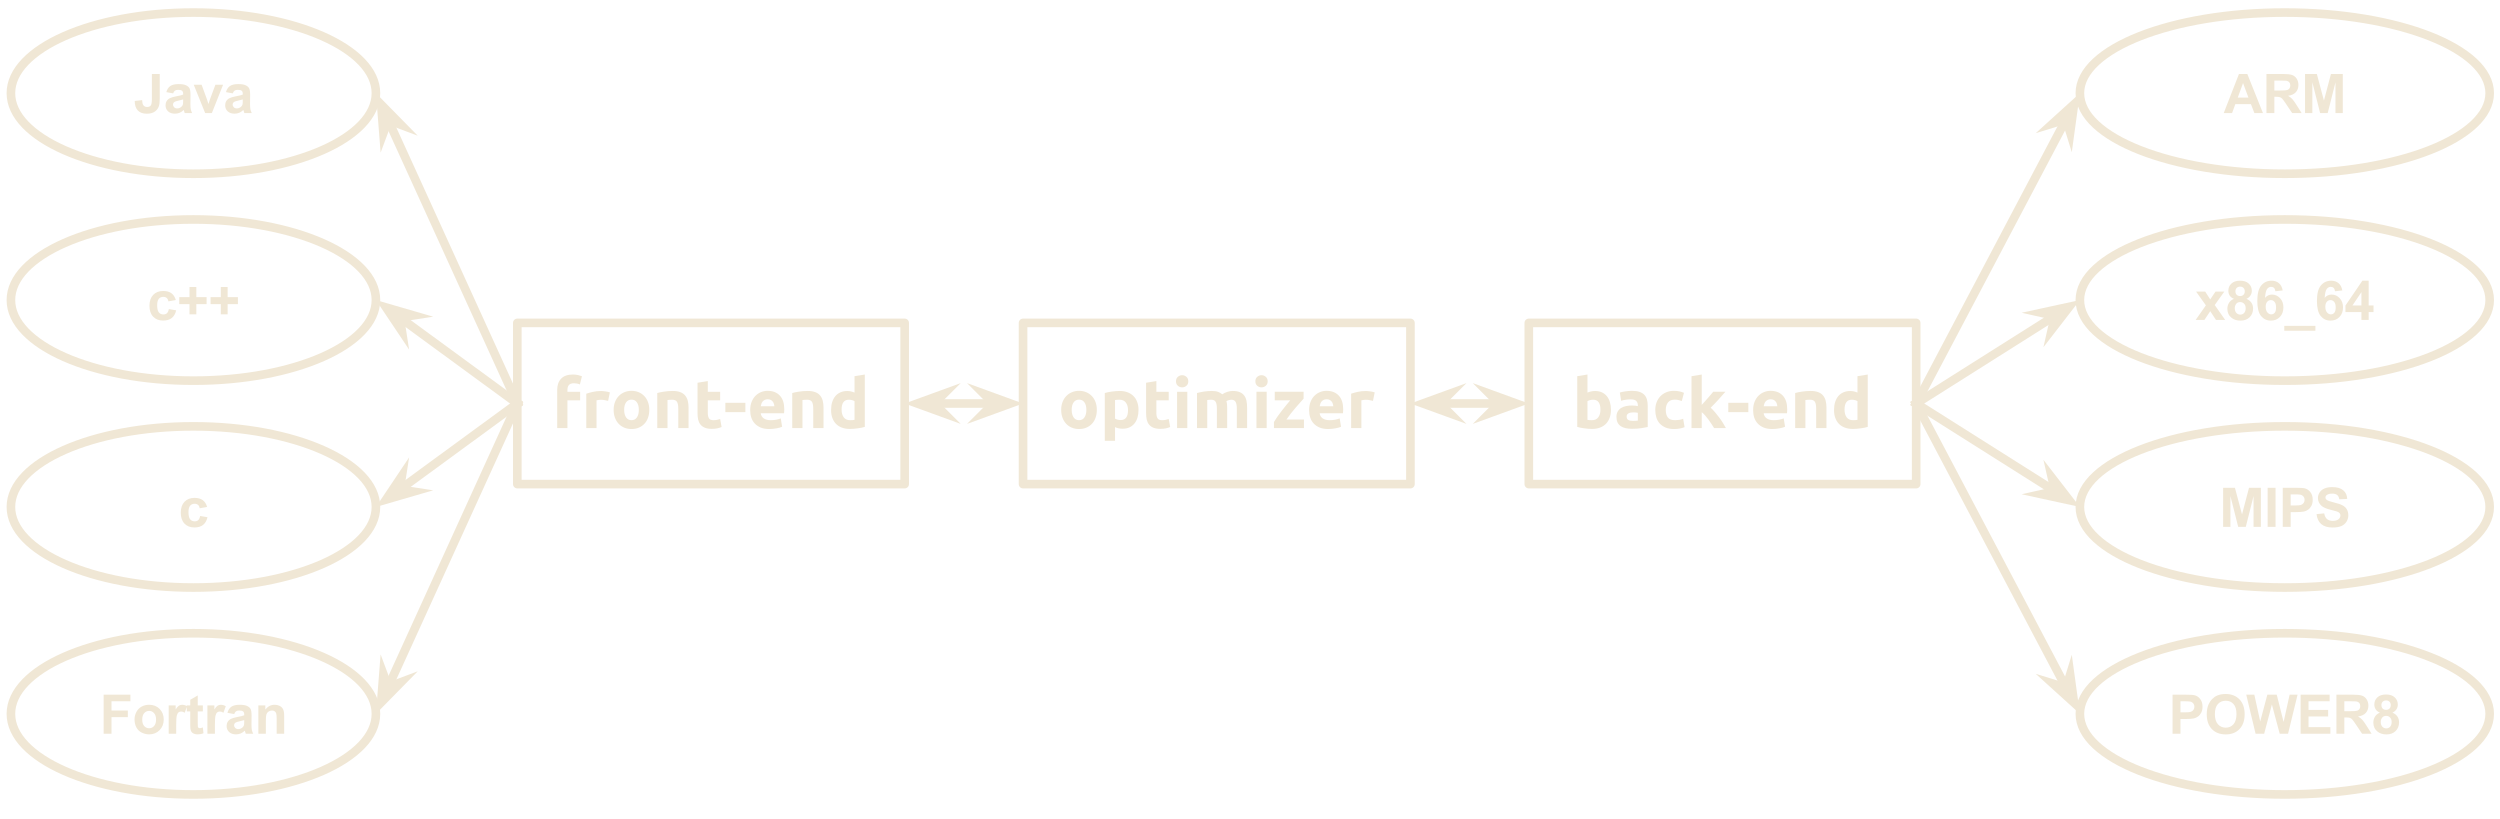 <?xml version="1.0" standalone="yes"?>

<svg version="1.1" viewBox="0.0 0.0 870.0 285.0" fill="none" stroke="none" stroke-linecap="square" stroke-miterlimit="10" xmlns="http://www.w3.org/2000/svg" xmlns:xlink="http://www.w3.org/1999/xlink"><clipPath id="p.0"><path d="m0 0l870.0 0l0 285.0l-870.0 0l0 -285.0z" clip-rule="nonzero"></path></clipPath><g clip-path="url(#p.0)"><path fill="#000000" fill-opacity="0.0" d="m0 0l870.0 0l0 285.0l-870.0 0z" fill-rule="nonzero"></path><path fill="#000000" fill-opacity="0.0" d="m356.024 112.373l134.803 0l0 56.094l-134.803 0z" fill-rule="nonzero"></path><path stroke="#f0e7d5" stroke-width="3.0" stroke-linejoin="round" stroke-linecap="butt" d="m356.024 112.373l134.803 0l0 56.094l-134.803 0z" fill-rule="nonzero"></path><path fill="#f0e7d5" d="m381.698 142.616q0 1.5 -0.438 2.734q-0.422 1.234 -1.25 2.109q-0.812 0.875 -1.953 1.359q-1.125 0.484 -2.547 0.484q-1.391 0 -2.531 -0.484q-1.141 -0.484 -1.969 -1.359q-0.812 -0.875 -1.266 -2.109q-0.453 -1.234 -0.453 -2.734q0 -1.484 0.469 -2.703q0.469 -1.219 1.297 -2.078q0.828 -0.875 1.969 -1.344q1.141 -0.484 2.484 -0.484q1.359 0 2.5 0.484q1.141 0.469 1.953 1.344q0.828 0.859 1.281 2.078q0.453 1.219 0.453 2.703zm-3.641 0q0 -1.641 -0.672 -2.594q-0.656 -0.953 -1.875 -0.953q-1.219 0 -1.891 0.953q-0.672 0.953 -0.672 2.594q0 1.656 0.672 2.641q0.672 0.969 1.891 0.969q1.219 0 1.875 -0.969q0.672 -0.984 0.672 -2.641zm14.49 0.125q0 -1.656 -0.75 -2.641q-0.734 -1.0 -2.203 -1.0q-0.469 0 -0.891 0.031q-0.406 0.031 -0.672 0.078l0 6.469q0.344 0.203 0.875 0.359q0.547 0.141 1.094 0.141q2.547 0 2.547 -3.438zm3.656 -0.094q0 1.469 -0.359 2.672q-0.359 1.188 -1.062 2.062q-0.703 0.859 -1.734 1.344q-1.031 0.469 -2.375 0.469q-0.734 0 -1.391 -0.141q-0.641 -0.141 -1.25 -0.406l0 4.75l-3.562 0l0 -16.625q0.469 -0.156 1.094 -0.281q0.625 -0.125 1.312 -0.219q0.688 -0.109 1.391 -0.156q0.703 -0.062 1.359 -0.062q1.562 0 2.781 0.469q1.219 0.469 2.062 1.328q0.844 0.844 1.281 2.062q0.453 1.219 0.453 2.734zm2.637 -9.453l3.578 -0.578l0 3.719l4.297 0l0 2.984l-4.297 0l0 4.438q0 1.125 0.391 1.797q0.391 0.672 1.594 0.672q0.578 0 1.188 -0.109q0.609 -0.109 1.125 -0.297l0.5 2.781q-0.656 0.266 -1.453 0.453q-0.781 0.188 -1.938 0.188q-1.453 0 -2.422 -0.391q-0.953 -0.391 -1.531 -1.094q-0.578 -0.719 -0.812 -1.719q-0.219 -1.016 -0.219 -2.234l0 -10.609zm14.343 15.766l-3.562 0l0 -12.625l3.562 0l0 12.625zm0.344 -16.266q0 0.984 -0.641 1.547q-0.641 0.562 -1.5 0.562q-0.859 0 -1.5 -0.562q-0.641 -0.562 -0.641 -1.547q0 -0.984 0.641 -1.547q0.641 -0.578 1.5 -0.578q0.859 0 1.5 0.578q0.641 0.562 0.641 1.547zm9.952 9.562q0 -1.719 -0.438 -2.438q-0.438 -0.719 -1.531 -0.719q-0.328 0 -0.688 0.031q-0.359 0.031 -0.703 0.078l0 9.75l-3.562 0l0 -12.188q0.453 -0.125 1.062 -0.25q0.609 -0.141 1.297 -0.25q0.688 -0.109 1.406 -0.156q0.719 -0.062 1.406 -0.062q1.375 0 2.219 0.344q0.859 0.344 1.406 0.828q0.766 -0.547 1.766 -0.859q1.0 -0.312 1.844 -0.312q1.5 0 2.469 0.422q0.984 0.406 1.562 1.188q0.578 0.766 0.781 1.828q0.219 1.047 0.219 2.344l0 7.125l-3.578 0l0 -6.703q0 -1.719 -0.453 -2.438q-0.438 -0.719 -1.516 -0.719q-0.281 0 -0.797 0.141q-0.516 0.141 -0.859 0.359q0.172 0.547 0.219 1.172q0.047 0.609 0.047 1.297l0 6.891l-3.578 0l0 -6.703zm17.329 6.703l-3.562 0l0 -12.625l3.562 0l0 12.625zm0.344 -16.266q0 0.984 -0.641 1.547q-0.641 0.562 -1.5 0.562q-0.859 0 -1.5 -0.562q-0.641 -0.562 -0.641 -1.547q0 -0.984 0.641 -1.547q0.641 -0.578 1.5 -0.578q0.859 0 1.5 0.578q0.641 0.562 0.641 1.547zm12.498 6.047q-0.422 0.469 -1.156 1.297q-0.734 0.812 -1.578 1.797q-0.844 0.984 -1.703 2.062q-0.844 1.078 -1.531 2.094l6.094 0l0 2.969l-10.438 0l0 -2.109q0.5 -0.859 1.203 -1.859q0.719 -1.0 1.484 -2.0q0.781 -1.016 1.547 -1.953q0.781 -0.953 1.422 -1.719l-5.375 0l0 -2.984l10.031 0l0 2.406zm1.922 4.0q0 -1.672 0.516 -2.938q0.516 -1.266 1.359 -2.094q0.844 -0.844 1.922 -1.266q1.094 -0.438 2.25 -0.438q2.688 0 4.25 1.641q1.562 1.641 1.562 4.828q0 0.312 -0.031 0.688q-0.016 0.375 -0.047 0.656l-8.109 0q0.125 1.109 1.031 1.766q0.922 0.641 2.453 0.641q0.984 0 1.922 -0.172q0.953 -0.188 1.562 -0.453l0.469 2.906q-0.281 0.141 -0.766 0.281q-0.484 0.141 -1.078 0.25q-0.578 0.109 -1.25 0.188q-0.672 0.078 -1.344 0.078q-1.703 0 -2.969 -0.5q-1.25 -0.516 -2.078 -1.391q-0.828 -0.875 -1.234 -2.078q-0.391 -1.203 -0.391 -2.594zm8.406 -1.359q-0.031 -0.469 -0.172 -0.891q-0.125 -0.438 -0.406 -0.766q-0.266 -0.344 -0.688 -0.562q-0.422 -0.219 -1.047 -0.219q-0.594 0 -1.031 0.219q-0.422 0.203 -0.719 0.547q-0.281 0.328 -0.438 0.766q-0.156 0.438 -0.234 0.906l4.734 0zm13.813 -1.875q-0.469 -0.125 -1.125 -0.25q-0.641 -0.141 -1.391 -0.141q-0.328 0 -0.797 0.062q-0.469 0.062 -0.719 0.141l0 9.641l-3.562 0l0 -11.953q0.953 -0.328 2.25 -0.625q1.312 -0.312 2.922 -0.312q0.297 0 0.703 0.047q0.406 0.031 0.812 0.094q0.406 0.047 0.812 0.141q0.406 0.078 0.703 0.203l-0.609 2.953z" fill-rule="nonzero"></path><path fill="#000000" fill-opacity="0.0" d="m532.024 112.373l134.803 0l0 56.094l-134.803 0z" fill-rule="nonzero"></path><path stroke="#f0e7d5" stroke-width="3.0" stroke-linejoin="round" stroke-linecap="butt" d="m532.024 112.373l134.803 0l0 56.094l-134.803 0z" fill-rule="nonzero"></path><path fill="#f0e7d5" d="m556.955 142.554q0 -3.453 -2.547 -3.453q-0.547 0 -1.094 0.141q-0.531 0.141 -0.875 0.359l0 6.5q0.266 0.047 0.672 0.094q0.422 0.031 0.891 0.031q1.469 0 2.203 -1.0q0.75 -1.016 0.75 -2.672zm3.656 0.094q0 1.516 -0.453 2.734q-0.438 1.219 -1.281 2.094q-0.844 0.859 -2.062 1.328q-1.219 0.469 -2.781 0.469q-0.656 0 -1.359 -0.062q-0.703 -0.062 -1.391 -0.156q-0.688 -0.094 -1.312 -0.219q-0.625 -0.141 -1.094 -0.281l0 -17.641l3.562 -0.578l0 6.281q0.609 -0.25 1.25 -0.391q0.656 -0.156 1.391 -0.156q1.344 0 2.375 0.469q1.031 0.469 1.734 1.344q0.703 0.859 1.062 2.078q0.359 1.203 0.359 2.688zm7.574 3.812q0.531 0 1.0 -0.016q0.484 -0.031 0.781 -0.078l0 -2.703q-0.219 -0.062 -0.656 -0.109q-0.422 -0.047 -0.781 -0.047q-0.5 0 -0.953 0.062q-0.438 0.062 -0.781 0.234q-0.328 0.172 -0.531 0.453q-0.188 0.281 -0.188 0.719q0 0.844 0.562 1.172q0.562 0.312 1.547 0.312zm-0.281 -10.453q1.578 0 2.625 0.359q1.062 0.359 1.703 1.031q0.641 0.672 0.906 1.641q0.266 0.953 0.266 2.125l0 7.438q-0.781 0.172 -2.156 0.391q-1.359 0.234 -3.297 0.234q-1.219 0 -2.219 -0.219q-1.0 -0.219 -1.719 -0.703q-0.719 -0.5 -1.109 -1.281q-0.375 -0.797 -0.375 -1.953q0 -1.094 0.438 -1.859q0.453 -0.781 1.188 -1.234q0.75 -0.453 1.703 -0.656q0.969 -0.203 2.0 -0.203q0.688 0 1.219 0.062q0.547 0.047 0.891 0.156l0 -0.344q0 -0.906 -0.562 -1.453q-0.547 -0.562 -1.906 -0.562q-0.922 0 -1.812 0.141q-0.875 0.125 -1.531 0.359l-0.453 -2.875q0.312 -0.094 0.781 -0.203q0.469 -0.109 1.016 -0.188q0.562 -0.094 1.172 -0.141q0.609 -0.062 1.234 -0.062zm8.131 6.641q0 -1.375 0.438 -2.578q0.453 -1.219 1.281 -2.109q0.844 -0.906 2.047 -1.422q1.203 -0.531 2.734 -0.531q1.016 0 1.844 0.188q0.844 0.172 1.641 0.5l-0.75 2.859q-0.5 -0.188 -1.109 -0.328q-0.594 -0.156 -1.328 -0.156q-1.594 0 -2.375 0.984q-0.766 0.984 -0.766 2.594q0 1.703 0.719 2.641q0.734 0.938 2.562 0.938q0.641 0 1.391 -0.109q0.75 -0.125 1.375 -0.391l0.5 2.922q-0.625 0.266 -1.562 0.453q-0.938 0.203 -2.062 0.203q-1.734 0 -2.984 -0.516q-1.234 -0.531 -2.047 -1.406q-0.797 -0.891 -1.172 -2.094q-0.375 -1.219 -0.375 -2.641zm16.172 -1.75q0.531 -0.578 1.094 -1.203q0.562 -0.625 1.094 -1.234q0.531 -0.609 1.0 -1.156q0.469 -0.562 0.797 -0.969l4.25 0q-1.266 1.469 -2.484 2.797q-1.203 1.328 -2.641 2.75q0.719 0.641 1.484 1.547q0.766 0.906 1.484 1.859q0.719 0.953 1.312 1.922q0.609 0.953 1.016 1.75l-4.109 0q-0.375 -0.625 -0.875 -1.375q-0.484 -0.766 -1.047 -1.516q-0.547 -0.75 -1.156 -1.453q-0.609 -0.703 -1.219 -1.172l0 5.516l-3.562 0l0 -18.047l3.562 -0.578l0 10.562zm9.24 -0.719l6.969 0l0 3.234l-6.969 0l0 -3.234zm8.644 2.562q0 -1.672 0.516 -2.938q0.516 -1.266 1.359 -2.094q0.844 -0.844 1.922 -1.266q1.094 -0.438 2.25 -0.438q2.688 0 4.25 1.641q1.562 1.641 1.562 4.828q0 0.312 -0.031 0.688q-0.016 0.375 -0.047 0.656l-8.109 0q0.125 1.109 1.031 1.766q0.922 0.641 2.453 0.641q0.984 0 1.922 -0.172q0.953 -0.188 1.562 -0.453l0.469 2.906q-0.281 0.141 -0.766 0.281q-0.484 0.141 -1.078 0.25q-0.578 0.109 -1.25 0.188q-0.672 0.078 -1.344 0.078q-1.703 0 -2.969 -0.5q-1.25 -0.516 -2.078 -1.391q-0.828 -0.875 -1.234 -2.078q-0.391 -1.203 -0.391 -2.594zm8.406 -1.359q-0.031 -0.469 -0.172 -0.891q-0.125 -0.438 -0.406 -0.766q-0.266 -0.344 -0.688 -0.562q-0.422 -0.219 -1.047 -0.219q-0.594 0 -1.031 0.219q-0.422 0.203 -0.719 0.547q-0.281 0.328 -0.438 0.766q-0.156 0.438 -0.234 0.906l4.734 0zm6.219 -4.609q0.906 -0.266 2.344 -0.484q1.438 -0.234 3.031 -0.234q1.594 0 2.656 0.422q1.078 0.406 1.703 1.188q0.625 0.766 0.891 1.828q0.266 1.047 0.266 2.344l0 7.125l-3.578 0l0 -6.703q0 -1.719 -0.453 -2.438q-0.453 -0.719 -1.703 -0.719q-0.391 0 -0.828 0.031q-0.422 0.031 -0.766 0.078l0 9.75l-3.562 0l0 -12.188zm17.183 5.781q0 1.656 0.734 2.672q0.75 1.0 2.219 1.0q0.469 0 0.875 -0.031q0.406 -0.047 0.672 -0.094l0 -6.5q-0.328 -0.219 -0.875 -0.359q-0.531 -0.141 -1.094 -0.141q-2.531 0 -2.531 3.453zm8.078 6.0q-0.469 0.141 -1.094 0.281q-0.625 0.125 -1.312 0.219q-0.688 0.094 -1.406 0.156q-0.703 0.062 -1.344 0.062q-1.562 0 -2.797 -0.453q-1.219 -0.453 -2.062 -1.297q-0.828 -0.859 -1.281 -2.078q-0.438 -1.219 -0.438 -2.719q0 -1.547 0.375 -2.781q0.391 -1.234 1.109 -2.094q0.719 -0.859 1.766 -1.312q1.047 -0.469 2.391 -0.469q0.75 0 1.328 0.156q0.594 0.141 1.188 0.391l0 -5.703l3.578 -0.578l0 18.219z" fill-rule="nonzero"></path><path fill="#000000" fill-opacity="0.0" d="m180.024 112.373l134.803 0l0 56.094l-134.803 0z" fill-rule="nonzero"></path><path stroke="#f0e7d5" stroke-width="3.0" stroke-linejoin="round" stroke-linecap="butt" d="m180.024 112.373l134.803 0l0 56.094l-134.803 0z" fill-rule="nonzero"></path><path fill="#f0e7d5" d="m199.37 130.335q1.0 0 1.844 0.203q0.844 0.203 1.297 0.391l-0.703 2.859q-0.469 -0.219 -1.047 -0.312q-0.562 -0.109 -1.031 -0.109q-0.656 0 -1.109 0.188q-0.438 0.172 -0.688 0.484q-0.25 0.312 -0.359 0.75q-0.109 0.422 -0.109 0.922l0 0.625l4.422 0l0 2.984l-4.422 0l0 9.641l-3.562 0l0 -13.297q0 -2.453 1.375 -3.891q1.375 -1.438 4.094 -1.438zm12.253 9.172q-0.469 -0.125 -1.125 -0.25q-0.641 -0.141 -1.391 -0.141q-0.328 0 -0.797 0.062q-0.469 0.062 -0.719 0.141l0 9.641l-3.562 0l0 -11.953q0.953 -0.328 2.25 -0.625q1.312 -0.312 2.922 -0.312q0.297 0 0.703 0.047q0.406 0.031 0.812 0.094q0.406 0.047 0.812 0.141q0.406 0.078 0.703 0.203l-0.609 2.953zm14.331 3.109q0 1.5 -0.438 2.734q-0.422 1.234 -1.25 2.109q-0.812 0.875 -1.953 1.359q-1.125 0.484 -2.547 0.484q-1.391 0 -2.531 -0.484q-1.141 -0.484 -1.969 -1.359q-0.812 -0.875 -1.266 -2.109q-0.453 -1.234 -0.453 -2.734q0 -1.484 0.469 -2.703q0.469 -1.219 1.297 -2.078q0.828 -0.875 1.969 -1.344q1.141 -0.484 2.484 -0.484q1.359 0 2.5 0.484q1.141 0.469 1.953 1.344q0.828 0.859 1.281 2.078q0.453 1.219 0.453 2.703zm-3.641 0q0 -1.641 -0.672 -2.594q-0.656 -0.953 -1.875 -0.953q-1.219 0 -1.891 0.953q-0.672 0.953 -0.672 2.594q0 1.656 0.672 2.641q0.672 0.969 1.891 0.969q1.219 0 1.875 -0.969q0.672 -0.984 0.672 -2.641zm6.412 -5.844q0.906 -0.266 2.344 -0.484q1.438 -0.234 3.031 -0.234q1.594 0 2.656 0.422q1.078 0.406 1.703 1.188q0.625 0.766 0.891 1.828q0.266 1.047 0.266 2.344l0 7.125l-3.578 0l0 -6.703q0 -1.719 -0.453 -2.438q-0.453 -0.719 -1.703 -0.719q-0.391 0 -0.828 0.031q-0.422 0.031 -0.766 0.078l0 9.75l-3.562 0l0 -12.188zm14.011 -3.578l3.578 -0.578l0 3.719l4.297 0l0 2.984l-4.297 0l0 4.438q0 1.125 0.391 1.797q0.391 0.672 1.594 0.672q0.578 0 1.188 -0.109q0.609 -0.109 1.125 -0.297l0.5 2.781q-0.656 0.266 -1.453 0.453q-0.781 0.188 -1.938 0.188q-1.453 0 -2.422 -0.391q-0.953 -0.391 -1.531 -1.094q-0.578 -0.719 -0.812 -1.719q-0.219 -1.016 -0.219 -2.234l0 -10.609zm9.687 6.984l6.969 0l0 3.234l-6.969 0l0 -3.234zm8.644 2.562q0 -1.672 0.516 -2.938q0.516 -1.266 1.359 -2.094q0.844 -0.844 1.922 -1.266q1.094 -0.438 2.25 -0.438q2.688 0 4.25 1.641q1.562 1.641 1.562 4.828q0 0.312 -0.031 0.688q-0.016 0.375 -0.047 0.656l-8.109 0q0.125 1.109 1.031 1.766q0.922 0.641 2.453 0.641q0.984 0 1.922 -0.172q0.953 -0.188 1.562 -0.453l0.469 2.906q-0.281 0.141 -0.766 0.281q-0.484 0.141 -1.078 0.25q-0.578 0.109 -1.25 0.188q-0.672 0.078 -1.344 0.078q-1.703 0 -2.969 -0.5q-1.25 -0.516 -2.078 -1.391q-0.828 -0.875 -1.234 -2.078q-0.391 -1.203 -0.391 -2.594zm8.406 -1.359q-0.031 -0.469 -0.172 -0.891q-0.125 -0.438 -0.406 -0.766q-0.266 -0.344 -0.688 -0.562q-0.422 -0.219 -1.047 -0.219q-0.594 0 -1.031 0.219q-0.422 0.203 -0.719 0.547q-0.281 0.328 -0.438 0.766q-0.156 0.438 -0.234 0.906l4.734 0zm6.219 -4.609q0.906 -0.266 2.344 -0.484q1.438 -0.234 3.031 -0.234q1.594 0 2.656 0.422q1.078 0.406 1.703 1.188q0.625 0.766 0.891 1.828q0.266 1.047 0.266 2.344l0 7.125l-3.578 0l0 -6.703q0 -1.719 -0.453 -2.438q-0.453 -0.719 -1.703 -0.719q-0.391 0 -0.828 0.031q-0.422 0.031 -0.766 0.078l0 9.75l-3.562 0l0 -12.188zm17.183 5.781q0 1.656 0.734 2.672q0.75 1.0 2.219 1.0q0.469 0 0.875 -0.031q0.406 -0.047 0.672 -0.094l0 -6.5q-0.328 -0.219 -0.875 -0.359q-0.531 -0.141 -1.094 -0.141q-2.531 0 -2.531 3.453zm8.078 6.0q-0.469 0.141 -1.094 0.281q-0.625 0.125 -1.312 0.219q-0.688 0.094 -1.406 0.156q-0.703 0.062 -1.344 0.062q-1.562 0 -2.797 -0.453q-1.219 -0.453 -2.062 -1.297q-0.828 -0.859 -1.281 -2.078q-0.438 -1.219 -0.438 -2.719q0 -1.547 0.375 -2.781q0.391 -1.234 1.109 -2.094q0.719 -0.859 1.766 -1.312q1.047 -0.469 2.391 -0.469q0.75 0 1.328 0.156q0.594 0.141 1.188 0.391l0 -5.703l3.578 -0.578l0 18.219z" fill-rule="nonzero"></path><path fill="#000000" fill-opacity="0.0" d="m3.798 104.42l0 0c0 -15.49 28.435 -28.047 63.512 -28.047l0 0c35.077 0 63.512 12.557 63.512 28.047l0 0c0 15.49 -28.435 28.047 -63.512 28.047l0 0c-35.077 0 -63.512 -12.557 -63.512 -28.047z" fill-rule="nonzero"></path><path stroke="#f0e7d5" stroke-width="3.0" stroke-linejoin="round" stroke-linecap="butt" d="m3.798 104.42l0 0c0 -15.49 28.435 -28.047 63.512 -28.047l0 0c35.077 0 63.512 12.557 63.512 28.047l0 0c0 15.49 -28.435 28.047 -63.512 28.047l0 0c-35.077 0 -63.512 -12.557 -63.512 -28.047z" fill-rule="nonzero"></path><path fill="#f0e7d5" d="m61.18 104.402l-2.562 0.469q-0.141 -0.781 -0.594 -1.172q-0.453 -0.391 -1.188 -0.391q-0.984 0 -1.562 0.672q-0.578 0.672 -0.578 2.25q0 1.766 0.578 2.484q0.594 0.719 1.594 0.719q0.75 0 1.219 -0.422q0.469 -0.422 0.672 -1.453l2.547 0.438q-0.391 1.766 -1.531 2.672q-1.125 0.891 -3.031 0.891q-2.156 0 -3.453 -1.359q-1.281 -1.359 -1.281 -3.781q0 -2.438 1.297 -3.797q1.297 -1.359 3.484 -1.359q1.797 0 2.859 0.781q1.062 0.766 1.531 2.359zm4.766 4.984l0 -3.547l-3.563 0l0 -2.438l3.563 0l0 -3.531l2.375 0l0 3.531l3.578 0l0 2.438l-3.578 0l0 3.547l-2.375 0zm10.895 0l0 -3.547l-3.562 0l0 -2.438l3.562 0l0 -3.531l2.375 0l0 3.531l3.578 0l0 2.438l-3.578 0l0 3.547l-2.375 0z" fill-rule="nonzero"></path><path fill="#000000" fill-opacity="0.0" d="m3.798 176.42l0 0c0 -15.49 28.435 -28.047 63.512 -28.047l0 0c35.077 0 63.512 12.557 63.512 28.047l0 0c0 15.49 -28.435 28.047 -63.512 28.047l0 0c-35.077 0 -63.512 -12.557 -63.512 -28.047z" fill-rule="nonzero"></path><path stroke="#f0e7d5" stroke-width="3.0" stroke-linejoin="round" stroke-linecap="butt" d="m3.798 176.42l0 0c0 -15.49 28.435 -28.047 63.512 -28.047l0 0c35.077 0 63.512 12.557 63.512 28.047l0 0c0 15.49 -28.435 28.047 -63.512 28.047l0 0c-35.077 0 -63.512 -12.557 -63.512 -28.047z" fill-rule="nonzero"></path><path fill="#f0e7d5" d="m72.075 176.402l-2.562 0.469q-0.141 -0.781 -0.594 -1.172q-0.453 -0.391 -1.188 -0.391q-0.984 0 -1.562 0.672q-0.578 0.672 -0.578 2.25q0 1.766 0.578 2.484q0.594 0.719 1.594 0.719q0.75 0 1.219 -0.422q0.469 -0.422 0.672 -1.453l2.547 0.438q-0.391 1.766 -1.531 2.672q-1.125 0.891 -3.031 0.891q-2.156 0 -3.453 -1.359q-1.281 -1.359 -1.281 -3.781q0 -2.438 1.297 -3.797q1.297 -1.359 3.484 -1.359q1.797 0 2.859 0.781q1.062 0.766 1.531 2.359z" fill-rule="nonzero"></path><path fill="#000000" fill-opacity="0.0" d="m3.798 32.42l0 0c0 -15.49 28.435 -28.047 63.512 -28.047l0 0c35.077 0 63.512 12.557 63.512 28.047l0 0c0 15.49 -28.435 28.047 -63.512 28.047l0 0c-35.077 0 -63.512 -12.557 -63.512 -28.047z" fill-rule="nonzero"></path><path stroke="#f0e7d5" stroke-width="3.0" stroke-linejoin="round" stroke-linecap="butt" d="m3.798 32.42l0 0c0 -15.49 28.435 -28.047 63.512 -28.047l0 0c35.077 0 63.512 12.557 63.512 28.047l0 0c0 15.49 -28.435 28.047 -63.512 28.047l0 0c-35.077 0 -63.512 -12.557 -63.512 -28.047z" fill-rule="nonzero"></path><path fill="#f0e7d5" d="m52.855 25.746l2.734 0l0 8.609q0 1.688 -0.297 2.594q-0.406 1.188 -1.453 1.906q-1.047 0.719 -2.766 0.719q-2.016 0 -3.109 -1.125q-1.078 -1.125 -1.078 -3.312l2.578 -0.297q0.047 1.172 0.344 1.656q0.453 0.734 1.359 0.734q0.922 0 1.297 -0.516q0.391 -0.531 0.391 -2.188l0 -8.781zm7.391 6.75l-2.359 -0.438q0.391 -1.422 1.359 -2.109q0.984 -0.688 2.906 -0.688q1.734 0 2.594 0.422q0.859 0.406 1.203 1.047q0.344 0.625 0.344 2.328l-0.031 3.047q0 1.297 0.125 1.922q0.125 0.609 0.469 1.312l-2.578 0q-0.094 -0.266 -0.25 -0.766q-0.063 -0.234 -0.094 -0.312q-0.656 0.656 -1.422 0.984q-0.766 0.312 -1.625 0.312q-1.516 0 -2.406 -0.812q-0.875 -0.828 -0.875 -2.094q0 -0.844 0.391 -1.484q0.406 -0.656 1.125 -1.0q0.719 -0.359 2.078 -0.625q1.828 -0.328 2.531 -0.625l0 -0.266q0 -0.75 -0.375 -1.062q-0.359 -0.328 -1.391 -0.328q-0.703 0 -1.094 0.281q-0.391 0.266 -0.625 0.953zm3.484 2.109q-0.5 0.172 -1.594 0.406q-1.078 0.234 -1.406 0.453q-0.516 0.359 -0.516 0.922q0 0.547 0.406 0.953q0.406 0.391 1.047 0.391q0.703 0 1.344 -0.469q0.469 -0.359 0.625 -0.859q0.094 -0.344 0.094 -1.281l0 -0.516zm7.657 4.734l-3.969 -9.859l2.734 0l1.844 5.031l0.547 1.688q0.219 -0.641 0.266 -0.844q0.125 -0.422 0.281 -0.844l1.875 -5.031l2.672 0l-3.906 9.859l-2.344 0zm9.61 -6.844l-2.359 -0.438q0.391 -1.422 1.359 -2.109q0.984 -0.688 2.906 -0.688q1.734 0 2.594 0.422q0.859 0.406 1.203 1.047q0.344 0.625 0.344 2.328l-0.031 3.047q0 1.297 0.125 1.922q0.125 0.609 0.469 1.312l-2.578 0q-0.094 -0.266 -0.25 -0.766q-0.062 -0.234 -0.094 -0.312q-0.656 0.656 -1.422 0.984q-0.766 0.312 -1.625 0.312q-1.516 0 -2.406 -0.812q-0.875 -0.828 -0.875 -2.094q0 -0.844 0.391 -1.484q0.406 -0.656 1.125 -1.0q0.719 -0.359 2.078 -0.625q1.828 -0.328 2.531 -0.625l0 -0.266q0 -0.75 -0.375 -1.062q-0.359 -0.328 -1.391 -0.328q-0.703 0 -1.094 0.281q-0.391 0.266 -0.625 0.953zm3.484 2.109q-0.5 0.172 -1.594 0.406q-1.078 0.234 -1.406 0.453q-0.516 0.359 -0.516 0.922q0 0.547 0.406 0.953q0.406 0.391 1.047 0.391q0.703 0 1.344 -0.469q0.469 -0.359 0.625 -0.859q0.094 -0.344 0.094 -1.281l0 -0.516z" fill-rule="nonzero"></path><path fill="#000000" fill-opacity="0.0" d="m3.798 248.42l0 0c0 -15.49 28.435 -28.047 63.512 -28.047l0 0c35.077 0 63.512 12.557 63.512 28.047l0 0c0 15.49 -28.435 28.047 -63.512 28.047l0 0c-35.077 0 -63.512 -12.557 -63.512 -28.047z" fill-rule="nonzero"></path><path stroke="#f0e7d5" stroke-width="3.0" stroke-linejoin="round" stroke-linecap="butt" d="m3.798 248.42l0 0c0 -15.49 28.435 -28.047 63.512 -28.047l0 0c35.077 0 63.512 12.557 63.512 28.047l0 0c0 15.49 -28.435 28.047 -63.512 28.047l0 0c-35.077 0 -63.512 -12.557 -63.512 -28.047z" fill-rule="nonzero"></path><path fill="#f0e7d5" d="m36.068 255.34l0 -13.594l9.312 0l0 2.297l-6.578 0l0 3.219l5.688 0l0 2.297l-5.688 0l0 5.781l-2.734 0zm10.755 -5.062q0 -1.297 0.641 -2.516q0.641 -1.219 1.812 -1.859q1.172 -0.641 2.609 -0.641q2.25 0 3.672 1.453q1.422 1.453 1.422 3.672q0 2.234 -1.438 3.703q-1.438 1.469 -3.625 1.469q-1.359 0 -2.594 -0.609q-1.219 -0.609 -1.859 -1.797q-0.641 -1.188 -0.641 -2.875zm2.672 0.141q0 1.469 0.688 2.25q0.703 0.766 1.719 0.766q1.016 0 1.703 -0.766q0.703 -0.781 0.703 -2.266q0 -1.453 -0.703 -2.234q-0.688 -0.781 -1.703 -0.781q-1.016 0 -1.719 0.781q-0.688 0.781 -0.688 2.25zm11.818 4.922l-2.609 0l0 -9.859l2.422 0l0 1.406q0.625 -0.984 1.109 -1.297q0.5 -0.328 1.141 -0.328q0.891 0 1.719 0.5l-0.812 2.266q-0.656 -0.422 -1.219 -0.422q-0.547 0 -0.938 0.297q-0.375 0.297 -0.594 1.094q-0.219 0.781 -0.219 3.297l0 3.047zm9.276 -9.859l0 2.078l-1.781 0l0 3.984q0 1.203 0.047 1.406q0.062 0.188 0.234 0.328q0.188 0.125 0.453 0.125q0.359 0 1.047 -0.25l0.219 2.016q-0.906 0.391 -2.062 0.391q-0.703 0 -1.266 -0.234q-0.562 -0.234 -0.828 -0.609q-0.266 -0.375 -0.375 -1.016q-0.078 -0.453 -0.078 -1.844l0 -4.297l-1.203 0l0 -2.078l1.203 0l0 -1.953l2.609 -1.516l0 3.469l1.781 0zm4.197 9.859l-2.609 0l0 -9.859l2.422 0l0 1.406q0.625 -0.984 1.109 -1.297q0.5 -0.328 1.141 -0.328q0.891 0 1.719 0.5l-0.812 2.266q-0.656 -0.422 -1.219 -0.422q-0.547 0 -0.938 0.297q-0.375 0.297 -0.594 1.094q-0.219 0.781 -0.219 3.297l0 3.047zm6.713 -6.844l-2.359 -0.438q0.391 -1.422 1.359 -2.109q0.984 -0.688 2.906 -0.688q1.734 0 2.594 0.422q0.859 0.406 1.203 1.047q0.344 0.625 0.344 2.328l-0.031 3.047q0 1.297 0.125 1.922q0.125 0.609 0.469 1.312l-2.578 0q-0.094 -0.266 -0.25 -0.766q-0.062 -0.234 -0.094 -0.312q-0.656 0.656 -1.422 0.984q-0.766 0.312 -1.625 0.312q-1.516 0 -2.406 -0.812q-0.875 -0.828 -0.875 -2.094q0 -0.844 0.391 -1.484q0.406 -0.656 1.125 -1.0q0.719 -0.359 2.078 -0.625q1.828 -0.328 2.531 -0.625l0 -0.266q0 -0.75 -0.375 -1.062q-0.359 -0.328 -1.391 -0.328q-0.703 0 -1.094 0.281q-0.391 0.266 -0.625 0.953zm3.484 2.109q-0.5 0.172 -1.594 0.406q-1.078 0.234 -1.406 0.453q-0.516 0.359 -0.516 0.922q0 0.547 0.406 0.953q0.406 0.391 1.047 0.391q0.703 0 1.344 -0.469q0.469 -0.359 0.625 -0.859q0.094 -0.344 0.094 -1.281l0 -0.516zm13.907 4.734l-2.609 0l0 -5.031q0 -1.594 -0.172 -2.062q-0.156 -0.469 -0.531 -0.719q-0.375 -0.266 -0.906 -0.266q-0.688 0 -1.234 0.375q-0.531 0.359 -0.734 0.984q-0.188 0.609 -0.188 2.25l0 4.469l-2.609 0l0 -9.859l2.422 0l0 1.453q1.297 -1.672 3.25 -1.672q0.859 0 1.578 0.312q0.719 0.312 1.078 0.797q0.359 0.484 0.5 1.094q0.156 0.609 0.156 1.75l0 6.125z" fill-rule="nonzero"></path><path fill="#000000" fill-opacity="0.0" d="m723.798 104.42l0 0c0 -15.49 31.925 -28.047 71.307 -28.047l0 0c39.382 0 71.307 12.557 71.307 28.047l0 0c0 15.49 -31.925 28.047 -71.307 28.047l0 0c-39.382 0 -71.307 -12.557 -71.307 -28.047z" fill-rule="nonzero"></path><path stroke="#f0e7d5" stroke-width="3.0" stroke-linejoin="round" stroke-linecap="butt" d="m723.798 104.42l0 0c0 -15.49 31.925 -28.047 71.307 -28.047l0 0c39.382 0 71.307 12.557 71.307 28.047l0 0c0 15.49 -31.925 28.047 -71.307 28.047l0 0c-39.382 0 -71.307 -12.557 -71.307 -28.047z" fill-rule="nonzero"></path><path fill="#f0e7d5" d="m764.087 111.34l3.562 -5.078l-3.406 -4.781l3.172 0l1.75 2.719l1.828 -2.719l3.062 0l-3.328 4.672l3.641 5.188l-3.203 0l-2.0 -3.047l-2.031 3.047l-3.047 0zm13.313 -7.344q-1.016 -0.422 -1.484 -1.172q-0.453 -0.75 -0.453 -1.641q0 -1.516 1.062 -2.5q1.062 -1.0 3.031 -1.0q1.938 0 3.0 1.0q1.078 0.984 1.078 2.5q0 0.953 -0.5 1.688q-0.484 0.734 -1.375 1.125q1.125 0.453 1.719 1.328q0.594 0.875 0.594 2.016q0 1.891 -1.203 3.062q-1.203 1.172 -3.203 1.172q-1.859 0 -3.078 -0.969q-1.469 -1.156 -1.469 -3.156q0 -1.094 0.547 -2.016q0.547 -0.938 1.734 -1.438zm0.531 -2.625q0 0.781 0.438 1.219q0.453 0.438 1.188 0.438q0.734 0 1.172 -0.438q0.453 -0.438 0.453 -1.219q0 -0.734 -0.438 -1.172q-0.438 -0.453 -1.172 -0.453q-0.75 0 -1.203 0.453q-0.438 0.438 -0.438 1.172zm-0.234 5.828q0 1.078 0.547 1.688q0.547 0.594 1.375 0.594q0.812 0 1.344 -0.578q0.531 -0.578 0.531 -1.672q0 -0.953 -0.547 -1.531q-0.531 -0.578 -1.359 -0.578q-0.953 0 -1.422 0.656q-0.469 0.656 -0.469 1.422zm16.673 -6.125l-2.531 0.281q-0.094 -0.781 -0.484 -1.156q-0.375 -0.375 -1.0 -0.375q-0.828 0 -1.406 0.75q-0.562 0.734 -0.719 3.078q0.984 -1.141 2.422 -1.141q1.641 0 2.797 1.25q1.172 1.234 1.172 3.203q0 2.078 -1.234 3.344q-1.219 1.266 -3.141 1.266q-2.062 0 -3.391 -1.594q-1.312 -1.609 -1.312 -5.25q0 -3.75 1.375 -5.391q1.391 -1.656 3.594 -1.656q1.547 0 2.562 0.875q1.016 0.859 1.297 2.516zm-5.906 5.688q0 1.266 0.578 1.953q0.594 0.688 1.344 0.688q0.719 0 1.203 -0.562q0.484 -0.562 0.484 -1.844q0 -1.328 -0.531 -1.938q-0.516 -0.625 -1.297 -0.625q-0.75 0 -1.266 0.594q-0.516 0.578 -0.516 1.734zm6.469 8.328l0 -1.688l10.828 0l0 1.688l-10.828 0zm20.188 -14.016l-2.531 0.281q-0.094 -0.781 -0.484 -1.156q-0.375 -0.375 -1.0 -0.375q-0.828 0 -1.406 0.75q-0.562 0.734 -0.719 3.078q0.984 -1.141 2.422 -1.141q1.641 0 2.797 1.25q1.172 1.234 1.172 3.203q0 2.078 -1.234 3.344q-1.219 1.266 -3.141 1.266q-2.062 0 -3.391 -1.594q-1.312 -1.609 -1.312 -5.25q0 -3.75 1.375 -5.391q1.391 -1.656 3.594 -1.656q1.547 0 2.562 0.875q1.016 0.859 1.297 2.516zm-5.906 5.688q0 1.266 0.578 1.953q0.594 0.688 1.344 0.688q0.719 0 1.203 -0.562q0.484 -0.562 0.484 -1.844q0 -1.328 -0.531 -1.938q-0.516 -0.625 -1.297 -0.625q-0.75 0 -1.266 0.594q-0.516 0.578 -0.516 1.734zm12.563 4.578l0 -2.734l-5.562 0l0 -2.281l5.891 -8.641l2.188 0l0 8.625l1.688 0l0 2.297l-1.688 0l0 2.734l-2.516 0zm0 -5.031l0 -4.641l-3.125 4.641l3.125 0z" fill-rule="nonzero"></path><path fill="#000000" fill-opacity="0.0" d="m723.798 176.42l0 0c0 -15.49 31.925 -28.047 71.307 -28.047l0 0c39.382 0 71.307 12.557 71.307 28.047l0 0c0 15.49 -31.925 28.047 -71.307 28.047l0 0c-39.382 0 -71.307 -12.557 -71.307 -28.047z" fill-rule="nonzero"></path><path stroke="#f0e7d5" stroke-width="3.0" stroke-linejoin="round" stroke-linecap="butt" d="m723.798 176.42l0 0c0 -15.49 31.925 -28.047 71.307 -28.047l0 0c39.382 0 71.307 12.557 71.307 28.047l0 0c0 15.49 -31.925 28.047 -71.307 28.047l0 0c-39.382 0 -71.307 -12.557 -71.307 -28.047z" fill-rule="nonzero"></path><path fill="#f0e7d5" d="m773.643 183.34l0 -13.594l4.109 0l2.469 9.266l2.438 -9.266l4.125 0l0 13.594l-2.547 0l0 -10.703l-2.703 10.703l-2.641 0l-2.703 -10.703l0 10.703l-2.547 0zm15.494 0l0 -13.594l2.75 0l0 13.594l-2.75 0zm5.261 0l0 -13.594l4.422 0q2.5 0 3.266 0.203q1.156 0.297 1.938 1.328q0.797 1.016 0.797 2.641q0 1.25 -0.453 2.109q-0.453 0.859 -1.156 1.344q-0.703 0.484 -1.422 0.641q-0.984 0.203 -2.844 0.203l-1.797 0l0 5.125l-2.75 0zm2.75 -11.297l0 3.859l1.5 0q1.625 0 2.172 -0.219q0.547 -0.219 0.859 -0.672q0.312 -0.453 0.312 -1.047q0 -0.75 -0.438 -1.234q-0.438 -0.484 -1.094 -0.594q-0.5 -0.094 -1.984 -0.094l-1.328 0zm9.006 6.875l2.672 -0.266q0.234 1.344 0.969 1.984q0.75 0.625 2.0 0.625q1.328 0 2.0 -0.562q0.672 -0.562 0.672 -1.312q0 -0.484 -0.281 -0.812q-0.281 -0.344 -0.984 -0.594q-0.484 -0.172 -2.203 -0.594q-2.203 -0.547 -3.094 -1.344q-1.266 -1.125 -1.266 -2.734q0 -1.047 0.594 -1.953q0.594 -0.906 1.703 -1.375q1.109 -0.469 2.672 -0.469q2.562 0 3.859 1.125q1.297 1.109 1.359 2.984l-2.75 0.125q-0.172 -1.047 -0.75 -1.5q-0.578 -0.469 -1.75 -0.469q-1.188 0 -1.875 0.5q-0.438 0.312 -0.438 0.844q0 0.484 0.422 0.828q0.516 0.422 2.516 0.906q2.0 0.469 2.953 0.984q0.969 0.5 1.516 1.375q0.547 0.875 0.547 2.156q0 1.172 -0.656 2.203q-0.641 1.016 -1.828 1.516q-1.188 0.484 -2.969 0.484q-2.578 0 -3.969 -1.188q-1.375 -1.188 -1.641 -3.469z" fill-rule="nonzero"></path><path fill="#000000" fill-opacity="0.0" d="m723.798 32.42l0 0c0 -15.49 31.925 -28.047 71.307 -28.047l0 0c39.382 0 71.307 12.557 71.307 28.047l0 0c0 15.49 -31.925 28.047 -71.307 28.047l0 0c-39.382 0 -71.307 -12.557 -71.307 -28.047z" fill-rule="nonzero"></path><path stroke="#f0e7d5" stroke-width="3.0" stroke-linejoin="round" stroke-linecap="butt" d="m723.798 32.42l0 0c0 -15.49 31.925 -28.047 71.307 -28.047l0 0c39.382 0 71.307 12.557 71.307 28.047l0 0c0 15.49 -31.925 28.047 -71.307 28.047l0 0c-39.382 0 -71.307 -12.557 -71.307 -28.047z" fill-rule="nonzero"></path><path fill="#f0e7d5" d="m787.502 39.34l-2.984 0l-1.188 -3.094l-5.438 0l-1.125 3.094l-2.906 0l5.297 -13.594l2.906 0l5.438 13.594zm-5.047 -5.375l-1.875 -5.047l-1.844 5.047l3.719 0zm6.27 5.375l0 -13.594l5.781 0q2.188 0 3.172 0.359q0.984 0.359 1.578 1.297q0.594 0.938 0.594 2.156q0 1.531 -0.906 2.531q-0.891 0.984 -2.688 1.25q0.891 0.516 1.469 1.141q0.578 0.625 1.562 2.203l1.672 2.656l-3.297 0l-1.984 -2.953q-1.047 -1.594 -1.438 -2.0q-0.391 -0.422 -0.828 -0.562q-0.438 -0.156 -1.391 -0.156l-0.547 0l0 5.672l-2.75 0zm2.75 -7.844l2.031 0q1.969 0 2.453 -0.172q0.5 -0.172 0.781 -0.578q0.281 -0.406 0.281 -1.016q0 -0.688 -0.375 -1.109q-0.359 -0.422 -1.031 -0.531q-0.328 -0.047 -2.0 -0.047l-2.141 0l0 3.453zm10.676 7.844l0 -13.594l4.109 0l2.469 9.266l2.438 -9.266l4.125 0l0 13.594l-2.547 0l0 -10.703l-2.703 10.703l-2.641 0l-2.703 -10.703l0 10.703l-2.547 0z" fill-rule="nonzero"></path><path fill="#000000" fill-opacity="0.0" d="m723.798 248.42l0 0c0 -15.49 31.925 -28.047 71.307 -28.047l0 0c39.382 0 71.307 12.557 71.307 28.047l0 0c0 15.49 -31.925 28.047 -71.307 28.047l0 0c-39.382 0 -71.307 -12.557 -71.307 -28.047z" fill-rule="nonzero"></path><path stroke="#f0e7d5" stroke-width="3.0" stroke-linejoin="round" stroke-linecap="butt" d="m723.798 248.42l0 0c0 -15.49 31.925 -28.047 71.307 -28.047l0 0c39.382 0 71.307 12.557 71.307 28.047l0 0c0 15.49 -31.925 28.047 -71.307 28.047l0 0c-39.382 0 -71.307 -12.557 -71.307 -28.047z" fill-rule="nonzero"></path><path fill="#f0e7d5" d="m756.052 255.34l0 -13.594l4.422 0q2.5 0 3.266 0.203q1.156 0.297 1.938 1.328q0.797 1.016 0.797 2.641q0 1.25 -0.453 2.109q-0.453 0.859 -1.156 1.344q-0.703 0.484 -1.422 0.641q-0.984 0.203 -2.844 0.203l-1.797 0l0 5.125l-2.75 0zm2.75 -11.297l0 3.859l1.5 0q1.625 0 2.172 -0.219q0.547 -0.219 0.859 -0.672q0.312 -0.453 0.312 -1.047q0 -0.75 -0.438 -1.234q-0.438 -0.484 -1.094 -0.594q-0.5 -0.094 -1.984 -0.094l-1.328 0zm9.147 4.578q0 -2.078 0.625 -3.484q0.453 -1.047 1.25 -1.859q0.812 -0.828 1.766 -1.234q1.281 -0.531 2.938 -0.531q3.0 0 4.797 1.859q1.812 1.859 1.812 5.188q0 3.297 -1.797 5.156q-1.781 1.859 -4.781 1.859q-3.031 0 -4.828 -1.844q-1.781 -1.859 -1.781 -5.109zm2.828 -0.094q0 2.312 1.062 3.516q1.078 1.188 2.719 1.188q1.641 0 2.688 -1.188q1.047 -1.188 1.047 -3.547q0 -2.344 -1.031 -3.484q-1.016 -1.156 -2.703 -1.156q-1.703 0 -2.75 1.172q-1.031 1.156 -1.031 3.5zm14.168 6.812l-3.25 -13.594l2.812 0l2.047 9.328l2.484 -9.328l3.266 0l2.391 9.5l2.094 -9.5l2.766 0l-3.312 13.594l-2.906 0l-2.719 -10.172l-2.688 10.172l-2.984 0zm15.671 0l0 -13.594l10.094 0l0 2.297l-7.344 0l0 3.016l6.828 0l0 2.281l-6.828 0l0 3.703l7.609 0l0 2.297l-10.359 0zm12.459 0l0 -13.594l5.781 0q2.188 0 3.172 0.359q0.984 0.359 1.578 1.297q0.594 0.938 0.594 2.156q0 1.531 -0.906 2.531q-0.891 0.984 -2.688 1.25q0.891 0.516 1.469 1.141q0.578 0.625 1.562 2.203l1.672 2.656l-3.297 0l-1.984 -2.953q-1.047 -1.594 -1.438 -2.0q-0.391 -0.422 -0.828 -0.562q-0.438 -0.156 -1.391 -0.156l-0.547 0l0 5.672l-2.75 0zm2.75 -7.844l2.031 0q1.969 0 2.453 -0.172q0.5 -0.172 0.781 -0.578q0.281 -0.406 0.281 -1.016q0 -0.688 -0.375 -1.109q-0.359 -0.422 -1.031 -0.531q-0.328 -0.047 -2.0 -0.047l-2.141 0l0 3.453zm12.379 0.5q-1.016 -0.422 -1.484 -1.172q-0.453 -0.75 -0.453 -1.641q0 -1.516 1.062 -2.5q1.062 -1.0 3.031 -1.0q1.938 0 3.0 1.0q1.078 0.984 1.078 2.5q0 0.953 -0.5 1.688q-0.484 0.734 -1.375 1.125q1.125 0.453 1.719 1.328q0.594 0.875 0.594 2.016q0 1.891 -1.203 3.062q-1.203 1.172 -3.203 1.172q-1.859 0 -3.078 -0.969q-1.469 -1.156 -1.469 -3.156q0 -1.094 0.547 -2.016q0.547 -0.938 1.734 -1.438zm0.531 -2.625q0 0.781 0.438 1.219q0.453 0.438 1.188 0.438q0.734 0 1.172 -0.438q0.453 -0.438 0.453 -1.219q0 -0.734 -0.438 -1.172q-0.438 -0.453 -1.172 -0.453q-0.75 0 -1.203 0.453q-0.438 0.438 -0.438 1.172zm-0.234 5.828q0 1.078 0.547 1.688q0.547 0.594 1.375 0.594q0.812 0 1.344 -0.578q0.531 -0.578 0.531 -1.672q0 -0.953 -0.547 -1.531q-0.531 -0.578 -1.359 -0.578q-0.953 0 -1.422 0.656q-0.469 0.656 -0.469 1.422z" fill-rule="nonzero"></path><path fill="#000000" fill-opacity="0.0" d="m314.827 140.42l41.197 0" fill-rule="nonzero"></path><path stroke="#f0e7d5" stroke-width="3.0" stroke-linejoin="round" stroke-linecap="butt" d="m325.108 140.42l20.634 0" fill-rule="evenodd"></path><path fill="#f0e7d5" stroke="#f0e7d5" stroke-width="3.0" stroke-linecap="butt" d="m325.108 140.42l3.374 -3.374l-9.269 3.374l9.269 3.374z" fill-rule="evenodd"></path><path fill="#f0e7d5" stroke="#f0e7d5" stroke-width="3.0" stroke-linecap="butt" d="m345.742 140.42l-3.374 3.374l9.269 -3.374l-9.269 -3.374z" fill-rule="evenodd"></path><path fill="#000000" fill-opacity="0.0" d="m490.827 140.42l41.197 0" fill-rule="nonzero"></path><path stroke="#f0e7d5" stroke-width="3.0" stroke-linejoin="round" stroke-linecap="butt" d="m501.108 140.42l20.634 0" fill-rule="evenodd"></path><path fill="#f0e7d5" stroke="#f0e7d5" stroke-width="3.0" stroke-linecap="butt" d="m501.108 140.42l3.374 -3.374l-9.269 3.374l9.269 3.374z" fill-rule="evenodd"></path><path fill="#f0e7d5" stroke="#f0e7d5" stroke-width="3.0" stroke-linecap="butt" d="m521.742 140.42l-3.374 3.374l9.269 -3.374l-9.269 -3.374z" fill-rule="evenodd"></path><path fill="#000000" fill-opacity="0.0" d="m180.024 140.42l-49.197 -108.0" fill-rule="nonzero"></path><path stroke="#f0e7d5" stroke-width="3.0" stroke-linejoin="round" stroke-linecap="butt" d="m180.024 140.42l-44.935 -98.644" fill-rule="evenodd"></path><path fill="#f0e7d5" stroke="#f0e7d5" stroke-width="3.0" stroke-linecap="butt" d="m135.089 41.776l4.469 1.672l-6.913 -7.037l0.772 9.834z" fill-rule="evenodd"></path><path fill="#000000" fill-opacity="0.0" d="m180.024 140.42l-49.197 -36" fill-rule="nonzero"></path><path stroke="#f0e7d5" stroke-width="3.0" stroke-linejoin="round" stroke-linecap="butt" d="m180.024 140.42l-40.9 -29.929" fill-rule="evenodd"></path><path fill="#f0e7d5" stroke="#f0e7d5" stroke-width="3.0" stroke-linecap="butt" d="m139.124 110.491l4.715 -0.73l-9.473 -2.751l5.488 8.197z" fill-rule="evenodd"></path><path fill="#000000" fill-opacity="0.0" d="m180.024 140.42l-49.197 36.0" fill-rule="nonzero"></path><path stroke="#f0e7d5" stroke-width="3.0" stroke-linejoin="round" stroke-linecap="butt" d="m180.024 140.42l-40.9 29.929" fill-rule="evenodd"></path><path fill="#f0e7d5" stroke="#f0e7d5" stroke-width="3.0" stroke-linecap="butt" d="m139.124 170.349l0.73 -4.715l-5.488 8.197l9.473 -2.751z" fill-rule="evenodd"></path><path fill="#000000" fill-opacity="0.0" d="m180.024 140.42l-49.197 108.0" fill-rule="nonzero"></path><path stroke="#f0e7d5" stroke-width="3.0" stroke-linejoin="round" stroke-linecap="butt" d="m180.024 140.42l-44.935 98.644" fill-rule="evenodd"></path><path fill="#f0e7d5" stroke="#f0e7d5" stroke-width="3.0" stroke-linecap="butt" d="m135.089 239.064l-1.672 -4.469l-0.772 9.834l6.913 -7.037z" fill-rule="evenodd"></path><path fill="#000000" fill-opacity="0.0" d="m666.827 140.42l56.976 -108.0" fill-rule="nonzero"></path><path stroke="#f0e7d5" stroke-width="3.0" stroke-linejoin="round" stroke-linecap="butt" d="m666.827 140.42l52.179 -98.907" fill-rule="evenodd"></path><path fill="#f0e7d5" stroke="#f0e7d5" stroke-width="3.0" stroke-linecap="butt" d="m719.006 41.513l1.41 4.558l1.341 -9.773l-7.309 6.624z" fill-rule="evenodd"></path><path fill="#000000" fill-opacity="0.0" d="m666.827 140.42l56.976 -36" fill-rule="nonzero"></path><path stroke="#f0e7d5" stroke-width="3.0" stroke-linejoin="round" stroke-linecap="butt" d="m666.827 140.42l48.285 -30.508" fill-rule="evenodd"></path><path fill="#f0e7d5" stroke="#f0e7d5" stroke-width="3.0" stroke-linecap="butt" d="m715.111 109.912l-1.05 4.654l6.034 -7.803l-9.638 2.099z" fill-rule="evenodd"></path><path fill="#000000" fill-opacity="0.0" d="m666.827 140.42l56.976 36.0" fill-rule="nonzero"></path><path stroke="#f0e7d5" stroke-width="3.0" stroke-linejoin="round" stroke-linecap="butt" d="m666.827 140.42l48.285 30.508" fill-rule="evenodd"></path><path fill="#f0e7d5" stroke="#f0e7d5" stroke-width="3.0" stroke-linecap="butt" d="m715.111 170.928l-4.654 1.05l9.638 2.099l-6.034 -7.803z" fill-rule="evenodd"></path><path fill="#000000" fill-opacity="0.0" d="m666.827 140.42l56.976 108.0" fill-rule="nonzero"></path><path stroke="#f0e7d5" stroke-width="3.0" stroke-linejoin="round" stroke-linecap="butt" d="m666.827 140.42l52.179 98.907" fill-rule="evenodd"></path><path fill="#f0e7d5" stroke="#f0e7d5" stroke-width="3.0" stroke-linecap="butt" d="m719.006 239.327l-4.558 -1.41l7.309 6.624l-1.341 -9.773z" fill-rule="evenodd"></path></g></svg>

